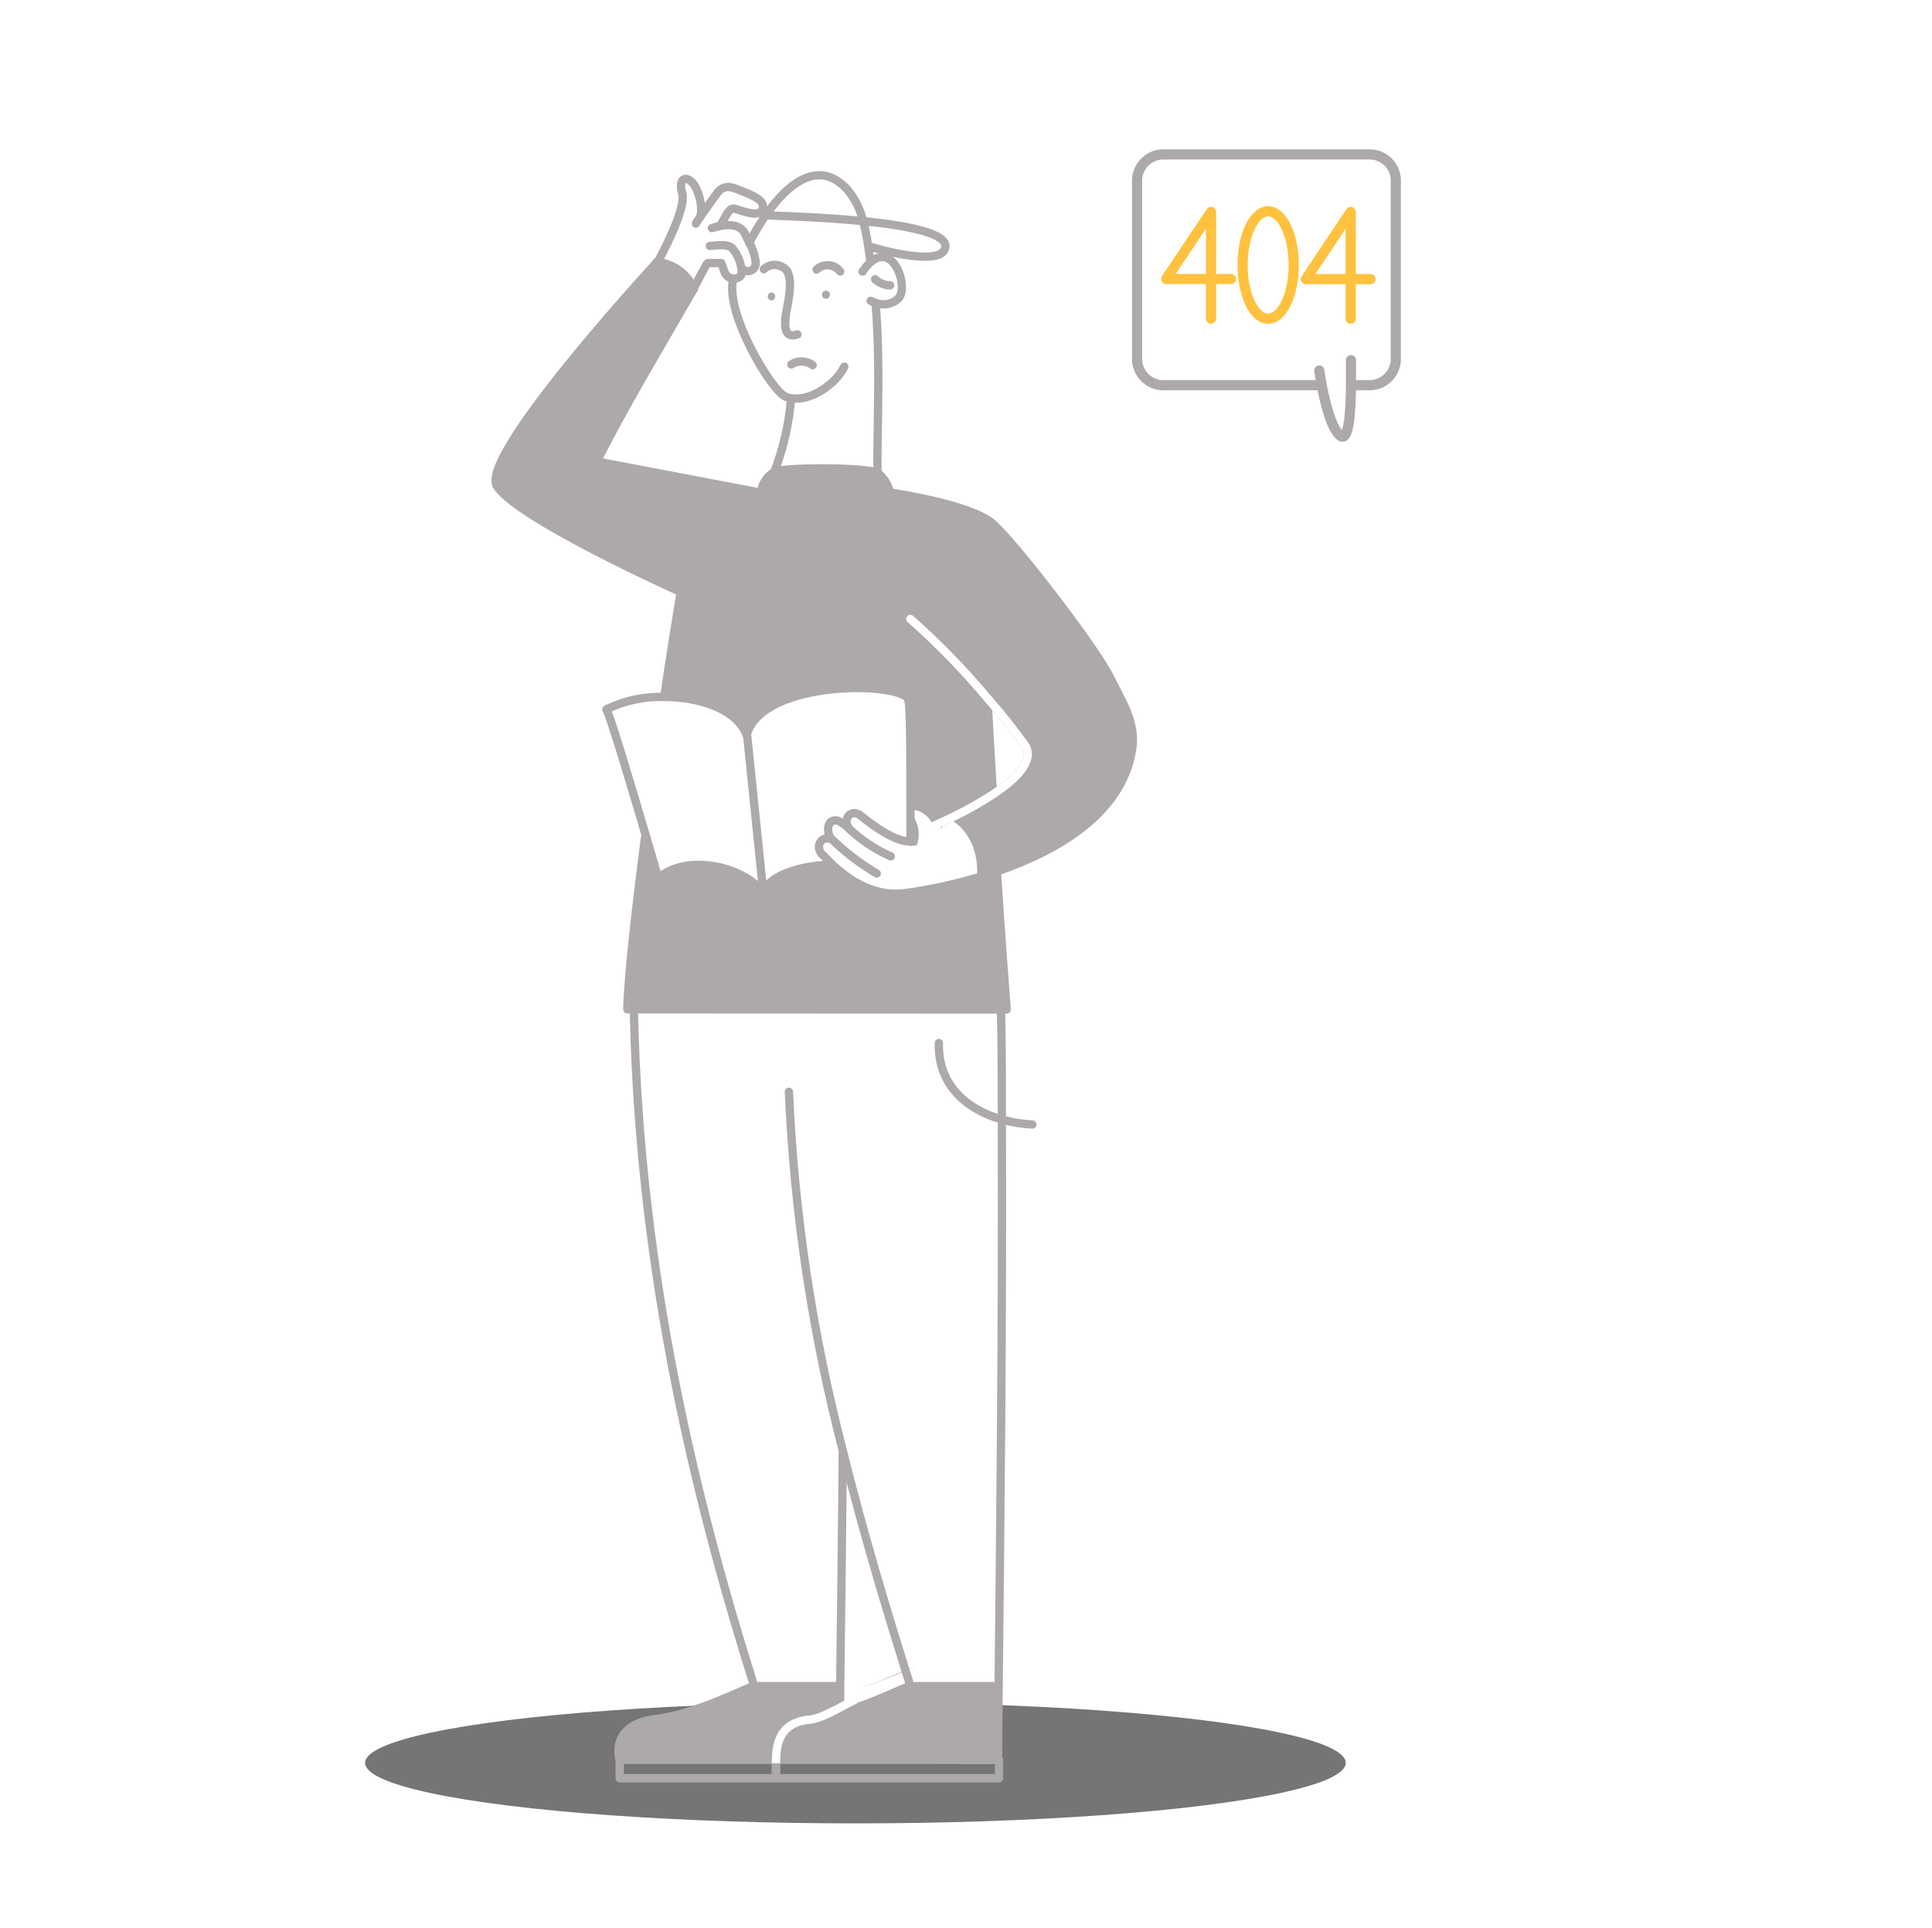 <svg width="463" height="462" viewBox="0 0 463 462" fill="none" xmlns="http://www.w3.org/2000/svg">
<path d="M290.219 66.861H294.981" stroke="#FFC13E" stroke-width="2.438" stroke-linecap="round" stroke-linejoin="round"/>
<path d="M290.219 66.862V50.788L279.475 66.862H290.219Z" stroke="#FFC13E" stroke-width="2.438" stroke-linecap="round" stroke-linejoin="round"/>
<path d="M290.219 76.358V66.861" stroke="#FFC13E" stroke-width="2.438" stroke-linecap="round" stroke-linejoin="round"/>
<path d="M323.7 66.89H328.435" stroke="#FFC13E" stroke-width="2.438" stroke-linecap="round" stroke-linejoin="round"/>
<path d="M323.699 66.89V50.788L312.955 66.89H323.699Z" stroke="#FFC13E" stroke-width="2.438" stroke-linecap="round" stroke-linejoin="round"/>
<path d="M323.7 76.387V66.89" stroke="#FFC13E" stroke-width="2.438" stroke-linecap="round" stroke-linejoin="round"/>
<path d="M303.911 76.387C307.292 76.387 310.034 70.625 310.034 63.517C310.034 56.408 307.292 50.646 303.911 50.646C300.529 50.646 297.787 56.408 297.787 63.517C297.787 70.625 300.529 76.387 303.911 76.387Z" stroke="#FFC13E" stroke-width="2.438" stroke-linecap="round" stroke-linejoin="round"/>
<path d="M324.152 92.319H327.866C329.529 92.404 331.159 91.83 332.401 90.721C333.643 89.611 334.397 88.056 334.5 86.394V42.935C334.405 41.27 333.653 39.711 332.409 38.6C331.165 37.489 329.531 36.917 327.866 37.01H279.162C277.494 36.917 275.857 37.488 274.609 38.598C273.36 39.708 272.602 41.267 272.5 42.935V86.394C272.602 88.062 273.36 89.621 274.609 90.731C275.857 91.841 277.494 92.412 279.162 92.319H316.016" stroke="#ADA9A9" stroke-width="2.438" stroke-linecap="round" stroke-linejoin="round"/>
<path d="M316.159 88.804C316.159 88.804 316.358 90.222 316.726 92.206C317.492 96.26 319.022 102.724 321.177 104.424C323.332 106.125 323.7 98.159 323.757 92.291C323.757 89.002 323.757 86.309 323.757 86.309" stroke="#ADA9A9" stroke-width="2.438" stroke-linecap="round" stroke-linejoin="round"/>
<g filter="url(#filter0_f_117_10137)">
<ellipse rx="117.5" ry="14.5" transform="matrix(-1 0 0 1 205 422.5)" fill="#757575"/>
</g>
<path d="M216.938 400.439C212.986 402.206 208.937 403.749 204.811 405.059C208.811 403.734 212.737 402.192 216.569 400.439L219.41 399.237L216.938 400.439Z" fill="#ADA9A9"/>
<path d="M156.727 412.112C151.89 412.691 147.285 415.375 148.419 421.578H185.887C184.661 415.468 189.289 412.691 194.195 412.112C196.639 411.796 199.054 411.285 201.416 410.585V410.284C201.416 409.844 201.416 407.669 201.416 404.105H180.726C178.898 404.522 166.818 410.839 156.727 412.112Z" fill="#ADA9A9"/>
<path d="M185.886 421.578L239.3 421.809C239.3 421.092 239.3 414.566 239.438 404.105H218.193C216.759 404.406 209.33 408.247 201.392 410.562C199.029 411.262 196.615 411.773 194.171 412.089C189.288 412.691 184.659 415.468 185.886 421.578Z" fill="#ADA9A9"/>
<path d="M216.367 214.125C208.544 214.866 202.481 210.098 199.195 206.951L199.056 207.09C192.113 207.483 185.564 209.126 182.856 213.315H182.671C176.955 206.812 164.018 204.822 158.047 210.052H157.677C157.144 208.293 156.126 204.752 154.876 200.494H154.575C152.261 218.013 150.502 234.028 150.363 241.48L241.176 241.897C240.967 237.662 239.88 224.262 238.862 209.242L238.746 208.941C237.589 209.335 236.432 209.705 235.274 210.052C229.092 211.918 222.769 213.28 216.367 214.125Z" fill="#ADA9A9"/>
<path d="M236.686 167.539C239.894 171.17 242.914 174.963 245.735 178.902C247.748 182.304 244.023 186.446 238.075 190.473V190.334C237.334 180.105 236.871 171.959 236.686 167.539ZM228.933 195.611V195.981C228.933 195.981 235.437 199.592 235.136 209.497L235.321 210.098C236.455 209.751 237.635 209.381 238.792 208.988C252.979 204.151 269.04 195.241 271.354 179.411C272.257 173.116 268.785 168.117 266.031 162.47C262.583 155.342 242.588 129.399 237.705 125.442C232.173 120.813 213.266 118.129 213.266 118.129C212.865 116.238 211.797 114.554 210.257 113.385C207.943 112.343 194.52 111.95 186.86 112.806C186.414 112.855 185.983 112.989 185.587 113.2C184.705 113.706 183.953 114.411 183.39 115.258C182.828 116.106 182.471 117.073 182.347 118.083L143.004 110.584C150.711 95.657 156.126 86.817 166.147 69.46V69.275C165.39 67.483 164.158 65.932 162.583 64.79C161.009 63.648 159.152 62.958 157.214 62.794C152.817 67.585 114.238 109.959 118.889 116.625C124.444 124.632 162.861 141.873 162.861 141.873C161.866 148.168 160.546 156.592 158.95 166.868V167.03C167.327 167.03 175.983 169.807 178.552 175.824H178.783C183.041 162.702 216.274 163.211 217.917 167.84C218.38 169.089 218.519 182.096 218.427 193.111H218.589C219.945 193.202 221.245 193.69 222.326 194.512C223.408 195.335 224.225 196.457 224.675 197.74C226.041 196.999 227.499 196.305 228.933 195.611Z" fill="#ADA9A9"/>
<path d="M239.417 426.183H186.003V421.786H239.417V426.183Z" stroke="#ADA9A9" stroke-width="1.99" stroke-linecap="round" stroke-linejoin="round"/>
<path d="M148.513 421.786H185.912V426.183H148.513V421.786Z" stroke="#ADA9A9" stroke-width="1.99" stroke-linecap="round" stroke-linejoin="round"/>
<path d="M184.94 70.085C184.813 70.085 184.688 70.11 184.571 70.159C184.454 70.209 184.349 70.28 184.26 70.371C184.172 70.462 184.102 70.569 184.056 70.687C184.01 70.805 183.988 70.93 183.991 71.057C183.991 71.183 184.016 71.309 184.065 71.425C184.114 71.542 184.186 71.648 184.277 71.736C184.367 71.825 184.475 71.894 184.592 71.94C184.71 71.987 184.836 72.009 184.963 72.006C185.192 71.97 185.401 71.854 185.551 71.678C185.702 71.501 185.785 71.277 185.785 71.045C185.785 70.814 185.702 70.589 185.551 70.413C185.401 70.237 185.192 70.121 184.963 70.085H184.94Z" fill="#ADA9A9"/>
<path d="M197.922 69.668C197.795 69.671 197.669 69.699 197.552 69.751C197.435 69.803 197.33 69.877 197.242 69.969C197.154 70.062 197.084 70.171 197.038 70.29C196.992 70.409 196.97 70.536 196.973 70.663C196.973 70.79 196.999 70.915 197.048 71.032C197.097 71.149 197.169 71.254 197.259 71.343C197.35 71.431 197.457 71.501 197.575 71.547C197.693 71.593 197.819 71.615 197.945 71.612C198.073 71.609 198.199 71.581 198.316 71.529C198.432 71.478 198.538 71.404 198.626 71.311C198.714 71.219 198.783 71.11 198.829 70.991C198.875 70.872 198.897 70.745 198.894 70.617C198.894 70.49 198.869 70.365 198.82 70.249C198.771 70.132 198.699 70.026 198.608 69.938C198.518 69.85 198.41 69.78 198.292 69.734C198.175 69.688 198.049 69.665 197.922 69.668Z" fill="#ADA9A9"/>
<path d="M201.973 348.029C201.764 372.7 201.464 393.991 201.348 404.104C201.348 407.668 201.348 409.844 201.348 410.283" stroke="#ADA9A9" stroke-width="1.99" stroke-miterlimit="10"/>
<path d="M224.999 249.974C224.698 259.971 231.641 265.965 240.204 268.349C242.554 268.993 244.968 269.381 247.401 269.506" stroke="#ADA9A9" stroke-width="1.99" stroke-miterlimit="10" stroke-linecap="round"/>
<path d="M189.059 261.661C190.342 290.82 194.702 319.763 202.065 348.007C206.948 367.678 212.641 386.493 218.103 403.85V404.082C216.668 404.383 209.239 408.224 201.301 410.539C198.939 411.239 196.524 411.75 194.081 412.066C189.221 412.645 184.638 415.329 185.772 421.531L239.186 421.763C239.186 421.045 239.186 414.519 239.325 404.059C239.626 375.246 240.297 316.694 240.089 268.303C240.089 259.231 240.089 250.529 239.88 242.429" stroke="#ADA9A9" stroke-width="1.99" stroke-linecap="round" stroke-linejoin="round"/>
<path d="M151.915 242.869C153.373 306.72 167.351 361.591 180.728 404.081C178.876 404.475 166.842 410.885 156.705 412.066C151.868 412.644 147.263 415.329 148.397 421.531H186.328" stroke="#ADA9A9" stroke-width="1.99" stroke-linecap="round" stroke-linejoin="round"/>
<path d="M179.871 404.105H180.727H201.023" stroke="#ADA9A9" stroke-width="1.99" stroke-miterlimit="10"/>
<path d="M218.194 404.105H218.217H239.323" stroke="#ADA9A9" stroke-width="1.99" stroke-miterlimit="10"/>
<path d="M175.705 66.961C173.669 74.968 184.963 93.807 188.272 95.079C188.674 95.241 189.094 95.357 189.522 95.427C194.289 96.283 200.306 92.048 202.343 87.859" stroke="#ADA9A9" stroke-width="1.99" stroke-miterlimit="10" stroke-linecap="round"/>
<path d="M208.589 62.656C208.427 61.522 208.265 60.342 208.057 58.977C207.768 56.941 207.359 54.923 206.83 52.936C206.187 50.23 204.937 47.705 203.173 45.554C196.439 38.032 189.079 43.633 183.641 51.386C182.129 53.57 180.761 55.851 179.545 58.213" stroke="#ADA9A9" stroke-width="1.99" stroke-miterlimit="10" stroke-linecap="round"/>
<path d="M210.258 113.108C210.258 99.407 210.975 86.47 209.841 72.793" stroke="#ADA9A9" stroke-width="1.99" stroke-miterlimit="10"/>
<path d="M189.591 94.871V95.426C189.101 101.474 187.745 107.421 185.564 113.084" stroke="#ADA9A9" stroke-width="1.99" stroke-miterlimit="10"/>
<path d="M206.694 65.086C207.253 64.23 207.922 63.452 208.685 62.772C214.1 58.143 217.687 68.418 215.465 71.358C214.761 72.09 213.856 72.598 212.865 72.82C211.873 73.043 210.838 72.969 209.888 72.607C209.458 72.474 209.039 72.304 208.638 72.098" stroke="#ADA9A9" stroke-width="1.99" stroke-miterlimit="10" stroke-linecap="round"/>
<path d="M207.572 58.791L208.058 58.977C211.067 59.949 226.387 64.184 226.572 58.977C226.572 55.783 217.014 54.001 206.901 53.006C196.348 51.941 185.262 51.733 184.036 51.617" stroke="#ADA9A9" stroke-width="1.99" stroke-miterlimit="10"/>
<path d="M209.725 66.937C210.712 67.844 211.995 68.363 213.335 68.395" stroke="#ADA9A9" stroke-width="1.99" stroke-miterlimit="10" stroke-linecap="round"/>
<path d="M238.931 209.289C239.88 224.308 240.967 237.708 241.245 241.943L150.34 241.897C150.479 234.445 152.284 218.43 154.552 200.911" stroke="#ADA9A9" stroke-width="1.99" stroke-linecap="round" stroke-linejoin="round"/>
<path d="M236.686 167.54C236.871 171.96 237.334 180.106 237.959 190.266" stroke="#ADA9A9" stroke-width="1.99" stroke-linecap="round" stroke-linejoin="round"/>
<path d="M223.772 197.926L224.582 197.556C226.04 196.908 227.498 196.213 228.933 195.519C232.08 193.966 235.133 192.227 238.074 190.312C244.022 186.355 247.748 182.212 245.735 178.741C242.913 174.802 239.893 171.009 236.686 167.377C231.001 160.58 224.812 154.221 218.172 148.354" stroke="#ADA9A9" stroke-width="1.99" stroke-linejoin="round"/>
<path d="M166.772 53.584C166.934 53.307 167.327 52.659 167.859 51.872C169.225 49.905 171.377 46.965 171.794 46.387C173.252 44.35 174.941 44.582 177.093 45.531C178.505 46.155 183.319 47.567 182.833 49.835C182.162 52.867 176.654 49.835 175.589 49.997C174.525 50.159 173.483 52.658 172.673 54.001" stroke="#ADA9A9" stroke-width="1.99" stroke-miterlimit="10" stroke-linecap="round"/>
<path d="M170.592 54.672C171.284 54.457 171.987 54.279 172.698 54.14C176.332 53.492 177.905 54.672 178.6 56.13C178.97 56.871 179.294 57.565 179.595 58.236C180.401 59.663 180.912 61.237 181.099 62.865C181.145 63.25 181.072 63.64 180.889 63.982C180.707 64.325 180.424 64.603 180.078 64.779C179.733 64.956 179.341 65.022 178.957 64.97C178.573 64.917 178.214 64.748 177.928 64.485" stroke="#ADA9A9" stroke-width="1.99" stroke-miterlimit="10" stroke-linecap="round"/>
<path d="M159.204 166.868C160.708 156.593 162.12 148.169 163.115 141.874C163.115 141.874 124.629 124.632 119.144 116.625C114.515 109.96 153.071 67.585 157.468 62.795L157.862 62.355C157.862 62.355 164.642 50.02 163.485 46.317C162.074 41.689 166.008 41.689 167.396 46.618C168 48.292 168.175 50.09 167.906 51.848" stroke="#ADA9A9" stroke-width="1.99" stroke-miterlimit="10" stroke-linecap="round"/>
<path d="M228.956 195.981C228.956 195.981 235.459 199.592 235.158 209.497" stroke="#ADA9A9" stroke-width="1.99" stroke-miterlimit="10" stroke-linecap="round"/>
<path d="M216.344 214.126C222.771 213.269 229.117 211.891 235.321 210.006C236.455 209.659 237.635 209.289 238.792 208.895C252.979 204.059 269.04 195.149 271.354 179.319C272.257 173.024 268.785 168.025 266.031 162.378C262.583 155.25 242.588 129.307 237.705 125.35C232.173 120.721 213.266 118.037 213.266 118.037C212.865 116.146 211.797 114.462 210.257 113.293V113.293C207.943 112.251 194.52 111.858 186.86 112.714C186.414 112.763 185.983 112.897 185.587 113.107C184.693 113.623 183.934 114.342 183.371 115.207C182.808 116.072 182.457 117.057 182.347 118.083L143.004 110.585C150.711 95.658 156.126 86.817 166.147 69.46V69.275C166.679 68.257 169.41 63.096 169.526 63.05C169.642 63.003 172.858 63.05 172.858 63.05L173.599 65.109C173.748 65.601 174.056 66.03 174.475 66.327C174.894 66.625 175.4 66.774 175.913 66.752C176.862 66.752 177.718 66.243 177.718 65.526C177.749 65.241 177.749 64.954 177.718 64.67C177.498 62.717 176.691 60.878 175.404 59.393C174.178 58.444 171.956 58.791 170.128 58.953" stroke="#ADA9A9" stroke-width="1.99" stroke-linecap="round" stroke-linejoin="round"/>
<path d="M157.376 62.794C159.315 62.958 161.171 63.648 162.746 64.79C164.32 65.932 165.553 67.483 166.31 69.275" stroke="#ADA9A9" stroke-width="1.99" stroke-miterlimit="10" stroke-linecap="round"/>
<path d="M194.751 87.512C194.016 86.967 193.133 86.66 192.219 86.631C191.305 86.602 190.404 86.853 189.636 87.35" stroke="#ADA9A9" stroke-width="1.99" stroke-linecap="round" stroke-linejoin="round"/>
<path d="M195.701 64.6C196.09 64.235 196.551 63.955 197.056 63.779C197.56 63.603 198.095 63.534 198.627 63.578C199.159 63.622 199.676 63.776 200.145 64.032C200.613 64.288 201.023 64.639 201.348 65.063" stroke="#ADA9A9" stroke-width="1.99" stroke-miterlimit="10" stroke-linecap="round"/>
<path d="M183.041 64.53C183.427 64.162 183.886 63.879 184.389 63.701C184.891 63.523 185.426 63.454 185.957 63.498C186.489 63.541 187.005 63.697 187.471 63.955C187.938 64.213 188.345 64.567 188.665 64.993" stroke="#ADA9A9" stroke-width="1.99" stroke-miterlimit="10" stroke-linecap="round"/>
<path d="M188.805 65.294C189.985 68.118 188.805 72.561 188.319 75.5C188.064 77.514 187.694 81.378 191.119 80.129" stroke="#ADA9A9" stroke-width="1.99" stroke-miterlimit="10" stroke-linecap="round"/>
<path d="M178.899 176.102C178.871 176.006 178.832 175.913 178.784 175.825C176.215 169.807 167.559 167.077 159.182 167.03C154.508 166.878 149.866 167.846 145.643 169.854" stroke="#ADA9A9" stroke-width="1.99" stroke-linecap="round" stroke-linejoin="round"/>
<path d="M217.917 167.841C216.274 163.212 183.041 162.773 179.014 175.871L182.786 212.599" stroke="#ADA9A9" stroke-width="1.99" stroke-linecap="round" stroke-linejoin="round"/>
<path d="M145.319 170.015C146.384 171.959 151.498 189.131 154.923 200.795C156.173 205.053 157.238 208.594 157.724 210.353C157.71 210.406 157.71 210.462 157.724 210.515" stroke="#ADA9A9" stroke-width="1.99" stroke-linecap="round" stroke-linejoin="round"/>
<path d="M158.069 210.261C164.04 205.03 176.977 207.021 182.693 213.524" stroke="#ADA9A9" stroke-width="1.99" stroke-linecap="round" stroke-linejoin="round"/>
<path d="M218.194 201.721C218.194 200.147 218.194 198.389 218.194 196.537C218.194 195.449 218.194 194.223 218.194 193.158C218.194 182.142 218.194 169.136 217.685 167.886" stroke="#ADA9A9" stroke-width="1.99" stroke-linecap="round" stroke-linejoin="round"/>
<path d="M182.879 213.408C185.564 209.219 192.136 207.576 199.079 207.183" stroke="#ADA9A9" stroke-width="1.99" stroke-linecap="round" stroke-linejoin="round"/>
<path d="M203.591 198.712C201.693 196.676 203.799 193.459 206.345 195.542C209.978 198.527 214.746 201.721 218.194 201.698H219.05L219.56 201.582" stroke="#ADA9A9" stroke-width="1.99" stroke-linejoin="round"/>
<path d="M210.118 209.358C206.18 207.033 202.536 204.244 199.264 201.049L199.009 200.749C198.153 199.615 197.991 196.12 200.768 196.676C201.846 197.164 202.814 197.865 203.615 198.735C206.516 201.436 209.848 203.634 213.474 205.238" stroke="#ADA9A9" stroke-width="1.99" stroke-linecap="round" stroke-linejoin="round"/>
<path d="M216.529 214.125H216.367C208.545 214.866 202.482 210.099 199.195 206.951C198.061 205.84 197.298 204.915 196.881 204.637C195.469 202.924 196.58 200.263 199.195 201.096" stroke="#ADA9A9" stroke-width="1.99" stroke-linejoin="round"/>
<path d="M218.96 202.115C218.973 201.946 218.973 201.776 218.96 201.606C219.193 200.751 219.245 199.856 219.114 198.98C218.982 198.103 218.67 197.264 218.196 196.515V196.515" stroke="#ADA9A9" stroke-width="1.99" stroke-linejoin="round"/>
<path d="M224.885 198.342C224.885 198.18 224.723 197.925 224.584 197.648C224.134 196.365 223.317 195.243 222.235 194.42C221.153 193.597 219.854 193.11 218.497 193.019" stroke="#ADA9A9" stroke-width="1.99" stroke-linejoin="round"/>
<path d="M223.772 197.926L224.582 197.556C226.04 196.908 227.498 196.213 228.933 195.519C232.08 193.966 235.133 192.227 238.074 190.312C244.022 186.355 247.748 182.212 245.735 178.741C242.913 174.802 239.893 171.009 236.686 167.377C231.001 160.58 224.812 154.221 218.172 148.354" stroke="white" stroke-width="1.99" stroke-linecap="round" stroke-linejoin="round"/>
<path d="M204.217 407.715C201.579 409.011 196.904 411.881 194.196 412.112C189.336 412.529 186.073 414.913 185.98 421.578" stroke="white" stroke-width="1.99" stroke-linecap="square" stroke-linejoin="round"/>
<defs>
<filter id="filter0_f_117_10137" x="63.5" y="384" width="283" height="77" filterUnits="userSpaceOnUse" color-interpolation-filters="sRGB">
<feFlood flood-opacity="0" result="BackgroundImageFix"/>
<feBlend mode="normal" in="SourceGraphic" in2="BackgroundImageFix" result="shape"/>
<feGaussianBlur stdDeviation="12" result="effect1_foregroundBlur_117_10137"/>
</filter>
</defs>
</svg>

